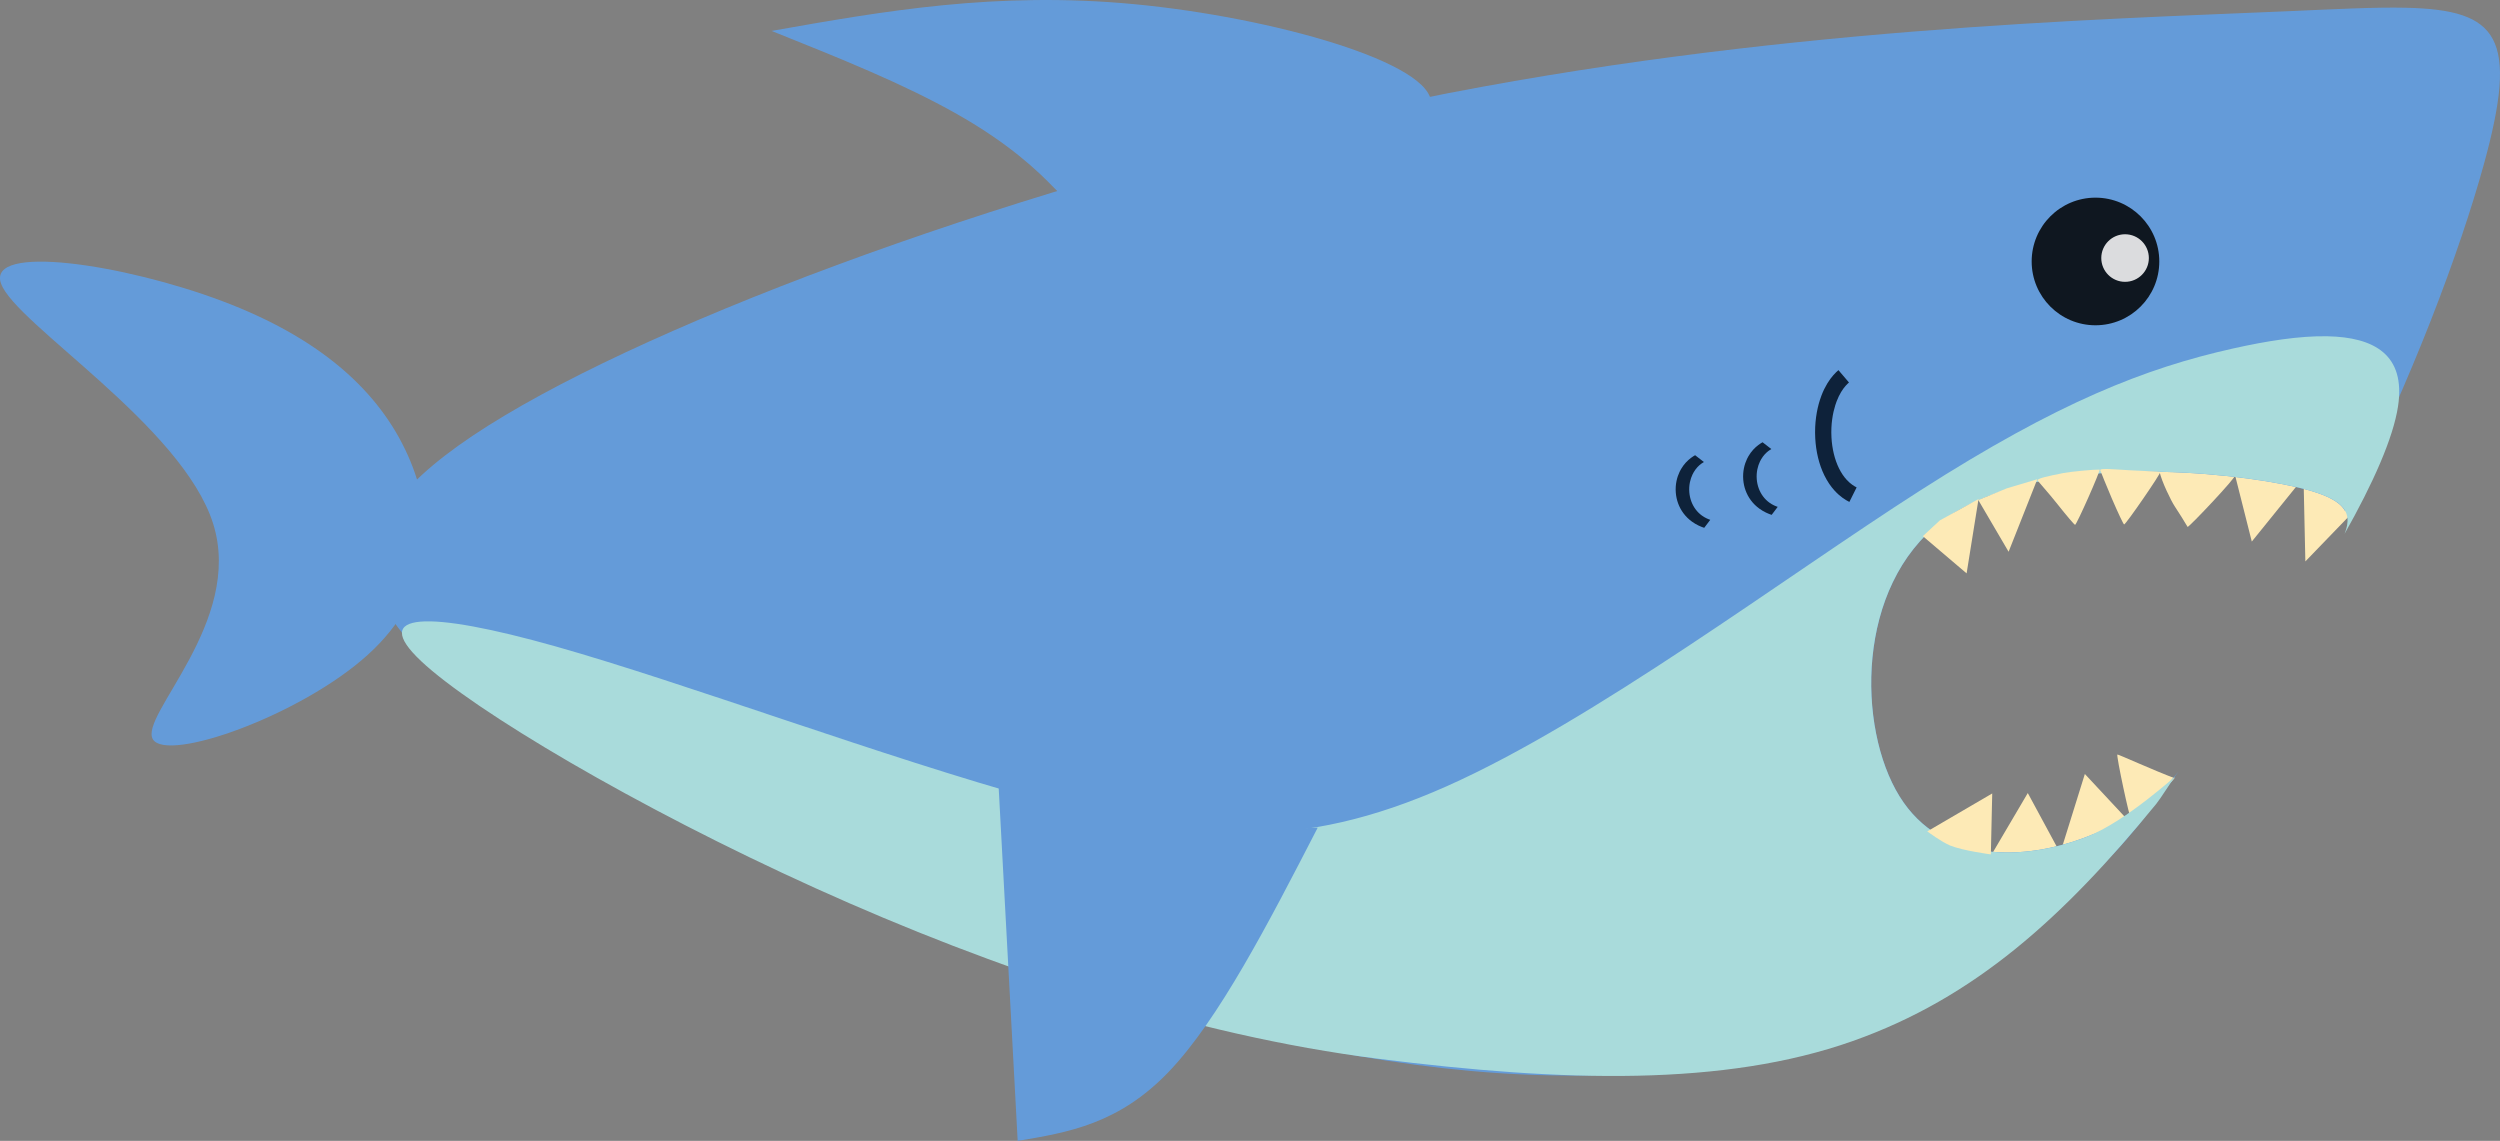 <svg version="1.1" xmlns="http://www.w3.org/2000/svg" xmlns:xlink="http://www.w3.org/1999/xlink" width="559.983" height="255.551" viewBox="0,0,559.983,255.551"><rect x="0" y="0" width="559.983" height="255.551" fill="#808080" stroke="none"/><g transform="translate(-40.009,-52.225)"><g data-paper-data="{&quot;isPaintingLayer&quot;:true}" stroke-width="0" stroke-linecap="round" stroke-linejoin="bevel" stroke-miterlimit="10" stroke-dasharray="" stroke-dashoffset="0" style="mix-blend-mode: normal"><path d="M527.091,226.533c-1.137,1.506 -8.796,8.497 -9.742,9.073c-0.293,0.178 -3.335,-14.103 -3.065,-14.38c0.096,-0.098 8.292,3.621 12.807,5.307z" fill="#fdeab6" fill-rule="evenodd" stroke="#0000ff"/><path d="M501.418,243.502l5.585,-17.909l9.568,10.258c0,0 -7.363,4.98 -9.826,5.927c-2.048,0.788 -5.327,1.724 -5.327,1.724z" fill="#fdeab6" fill-rule="evenodd" stroke="#0000ff"/><path d="M485.354,244.922l8.867,-15.063l6.801,12.582c0,0 -7.557,1.86 -10.141,2.15c-2.149,0.241 -5.528,0.331 -5.528,0.331z" fill="#fdeab6" fill-rule="evenodd" stroke="#0000ff"/><path d="M523.733,157.885c-0.318,-1.48 15.756,0.576 16.862,0.855c0.577,0.145 -10.177,11.523 -10.576,11.511c-1.127,-1.825 -1.442,-2.438 -2.87,-4.586c-0.851,-1.281 -2.951,-5.611 -3.416,-7.779z" fill="#fdeab6" fill-rule="evenodd" stroke="#0000ff"/><path d="M554.533,160.996l-10.136,12.537l-3.677,-14.565l7.151,0.797z" fill="#fdeab6" fill-rule="evenodd" stroke="#0000ff"/><path d="M566.713,167.292l-10.32,10.688l-0.369,-16.954l6.233,1.9z" fill="#fdeab6" fill-rule="evenodd" stroke="#0000ff"/><path d="M583.247,286.038l-10.96,8.839" fill-opacity="0.85" fill="#aa0000" fill-rule="evenodd" stroke="none"/><path d="M122.387,198.9c-15.088,13.651 -44.973,24.187 -48.134,18.919c-3.161,-5.269 20.403,-26.342 13.505,-48.279c-6.897,-21.937 -44.254,-44.734 -47.511,-53.787c-3.257,-9.053 27.587,-4.359 49.571,3.927c21.985,8.286 35.108,20.164 41.526,34.485c6.418,14.321 6.131,31.084 -8.957,44.735z" fill="#649bd9" fill-rule="nonzero" stroke="#0000ff"/><path d="M301.083,96.581c-20.016,3.222 -21.78,1.018 -25.045,-2.359c-3.266,-3.377 -9.698,-9.684 -21.704,-16.468c-12.005,-6.784 -25.927,-12.365 -41.49,-18.604c25.164,-4.454 50.327,-8.908 81.203,-5.993c30.876,2.915 67.463,13.198 66.507,22.52c-0.956,9.322 -39.454,17.682 -59.471,20.904z" fill="#649bd9" fill-rule="nonzero" stroke="#0000ff"/><g fill-rule="nonzero" stroke="#0000ff"><path d="M596.348,89.138c-5.244,19.02 -15.981,47.992 -31.015,77.629c-1.3,-2.511 -5.359,-4.409 -14.067,-6.096c-18.325,-3.55 -57.079,-6.2 -76.322,8.325c-19.243,14.526 -18.971,46.227 -9.46,61.585c9.512,15.358 28.263,14.373 41.923,9.087c11.052,-4.278 13.36,-5.803 20.572,-14.61c-7.859,10.707 -10.856,15.06 -19.766,23.624c-45.059,43.308 -102.611,51.81 -169.802,39.023c-67.191,-12.786 -144.016,-46.86 -183.772,-73.156c-39.756,-26.296 -42.438,-44.812 -1.629,-69.222c40.81,-24.411 125.107,-54.712 204.151,-70.794c79.043,-16.082 152.83,-17.943 195.493,-19.803c10.666,-0.465 19.387,-0.929 26.304,-0.77c20.752,0.479 25.274,6.583 17.39,35.177z" fill="#649bd9"/><path d="M577.158,143.198c-1.077,7.17 -5.618,17.322 -11.982,28.611c2.082,-5.31 -0.176,-8.476 -13.91,-11.137c-18.325,-3.55 -57.079,-6.2 -76.322,8.325c-19.243,14.526 -18.971,46.227 -9.46,61.585c9.512,15.358 28.263,14.373 41.923,9.087c9,-3.483 20.447,-14.247 19.748,-13.375c-1.015,1.265 -3.154,4.768 -4.169,6.01c-20.74,25.364 -40.598,43.436 -67.996,53.116c-28.738,10.154 -64.529,9.224 -106.295,3.956c-41.766,-5.269 -85.828,-20.02 -126.061,-38.221c-40.233,-18.201 -76.634,-39.85 -88.321,-50.869c-11.687,-11.019 1.341,-11.406 30.175,-3.264c28.834,8.142 73.473,24.815 107.863,34.302c34.389,9.486 58.528,11.786 91.672,-2.967c33.144,-14.752 75.291,-46.555 106.136,-66.288c30.845,-19.733 50.387,-27.397 70.12,-31.803c7.4,-1.652 14.827,-2.846 21.073,-2.718c10.411,0.212 17.542,4.096 15.806,15.651z" fill="#a9dbdb"/></g><path d="M483.187,163.997l-2.671,16.661l-9.804,-8.338l3.794,-3.519z" fill="#fdeab6" fill-rule="evenodd" stroke="#0000ff"/><path d="M471.703,238.451l14.551,-8.499l-0.309,13.653c0,0 -6.227,-0.82 -9.109,-1.984c-1.865,-0.753 -5.133,-3.17 -5.133,-3.17z" fill="#fdeab6" fill-rule="evenodd" stroke="#0000ff"/><path d="M513.118,164.057c-1.335,-3.1 -2.53,-6.122 -2.654,-6.478c-0.199,-0.569 3.173,-0.199 6.538,-0.02c4.185,0.222 5.492,0.232 6.898,0.364c0.329,0.098 -7.717,11.794 -8.104,11.779c-0.137,-0.006 -1.342,-2.546 -2.677,-5.646z" fill="#fdeab6" fill-rule="evenodd" stroke="#0000ff"/><path d="M500.86,165.147c-2.041,-2.58 -4.205,-4.938 -4.411,-5.241c-0.33,-0.485 2.09,-0.998 5.688,-1.712c1.707,-0.338 7.058,-0.829 8.155,-0.786c0.34,0.014 -5.102,12.301 -5.478,12.379c-0.133,0.027 -1.912,-2.06 -3.953,-4.64z" fill="#fdeab6" fill-rule="evenodd" stroke="#0000ff"/><path d="M496.354,159.568l-6.432,16.249l-6.793,-11.597l6.378,-2.605z" fill="#fdeab6" fill-rule="evenodd" stroke="#0000ff"/><path d="M495.089,110.791c0,-7.894 6.399,-14.294 14.294,-14.294c7.894,0 14.294,6.399 14.294,14.294c0,7.894 -6.399,14.294 -14.294,14.294c-7.894,0 -14.294,-6.399 -14.294,-14.294z" fill-opacity="0.851" fill="#000000" fill-rule="evenodd" stroke="#0000ff"/><path d="M510.682,110.026c0,-2.942 2.385,-5.328 5.328,-5.328c2.942,0 5.328,2.385 5.328,5.328c0,2.942 -2.385,5.328 -5.328,5.328c-2.942,0 -5.328,-2.385 -5.328,-5.328z" fill-opacity="0.851" fill="#ffffff" fill-rule="evenodd" stroke="#0000ff"/><path d="M303.019,236.501c11.937,1.965 22.044,1.537 32.151,1.108c-11.087,21.5 -22.174,43.001 -33.376,54.695c-11.201,11.694 -22.517,13.583 -33.832,15.471c-1.47,-27.32 -2.94,-54.639 -4.41,-81.959c13.766,4.36 27.531,8.719 39.468,10.685z" fill="#649bd9" fill-rule="evenodd" stroke="#0000ff"/><path d="M454.168,137.904c-0.374,0.319 -1.059,0.968 -1.758,2.125c-0.355,0.588 -0.697,1.278 -1.002,2.078c-0.099,0.259 -0.201,0.548 -0.303,0.869c-0.559,1.762 -1.019,4.266 -0.861,7.221c0.138,2.563 0.722,4.961 1.674,6.905c0.527,1.076 1.121,1.923 1.726,2.583c0.851,0.929 1.672,1.432 2.236,1.715l-1.627,3.254c-0.874,-0.437 -2.081,-1.189 -3.293,-2.512c-0.851,-0.93 -1.638,-2.069 -2.31,-3.44c-1.201,-2.453 -1.88,-5.343 -2.04,-8.31c-0.184,-3.43 0.346,-6.373 1.025,-8.516c0.124,-0.391 0.249,-0.747 0.372,-1.068c0.379,-0.992 0.814,-1.878 1.286,-2.66c0.944,-1.564 1.912,-2.502 2.512,-3.014z" fill="#0e223a" fill-rule="nonzero" stroke="none"/><path d="M436.776,152.811c-0.312,0.176 -0.881,0.533 -1.463,1.171c-0.296,0.324 -0.58,0.704 -0.834,1.145c-0.082,0.143 -0.168,0.302 -0.252,0.479c-0.465,0.971 -0.849,2.351 -0.716,3.979c0.115,1.412 0.601,2.734 1.394,3.805c0.438,0.593 0.934,1.06 1.436,1.423c0.708,0.512 1.392,0.789 1.862,0.945l-1.355,1.793c-0.727,-0.241 -1.733,-0.655 -2.741,-1.384c-0.708,-0.512 -1.364,-1.14 -1.923,-1.896c-1,-1.352 -1.565,-2.944 -1.698,-4.579c-0.154,-1.89 0.288,-3.511 0.854,-4.692c0.103,-0.215 0.208,-0.411 0.31,-0.588c0.316,-0.547 0.678,-1.035 1.071,-1.466c0.786,-0.862 1.591,-1.379 2.091,-1.661z" fill="#0e223a" fill-rule="nonzero" stroke="none"/><path d="M421.668,155.713c-0.312,0.176 -0.881,0.533 -1.463,1.171c-0.296,0.324 -0.58,0.704 -0.834,1.145c-0.082,0.143 -0.168,0.302 -0.252,0.479c-0.465,0.971 -0.849,2.351 -0.716,3.979c0.115,1.412 0.601,2.734 1.394,3.805c0.438,0.593 0.934,1.06 1.436,1.423c0.708,0.512 1.392,0.789 1.862,0.945l-1.355,1.793c-0.727,-0.241 -1.733,-0.655 -2.741,-1.384c-0.708,-0.512 -1.364,-1.14 -1.923,-1.896c-1,-1.352 -1.565,-2.944 -1.698,-4.579c-0.154,-1.89 0.288,-3.511 0.854,-4.692c0.103,-0.215 0.208,-0.411 0.31,-0.588c0.316,-0.547 0.678,-1.035 1.071,-1.466c0.786,-0.862 1.591,-1.379 2.091,-1.661z" fill="#0e223a" fill-rule="nonzero" stroke="none"/></g></g></svg>